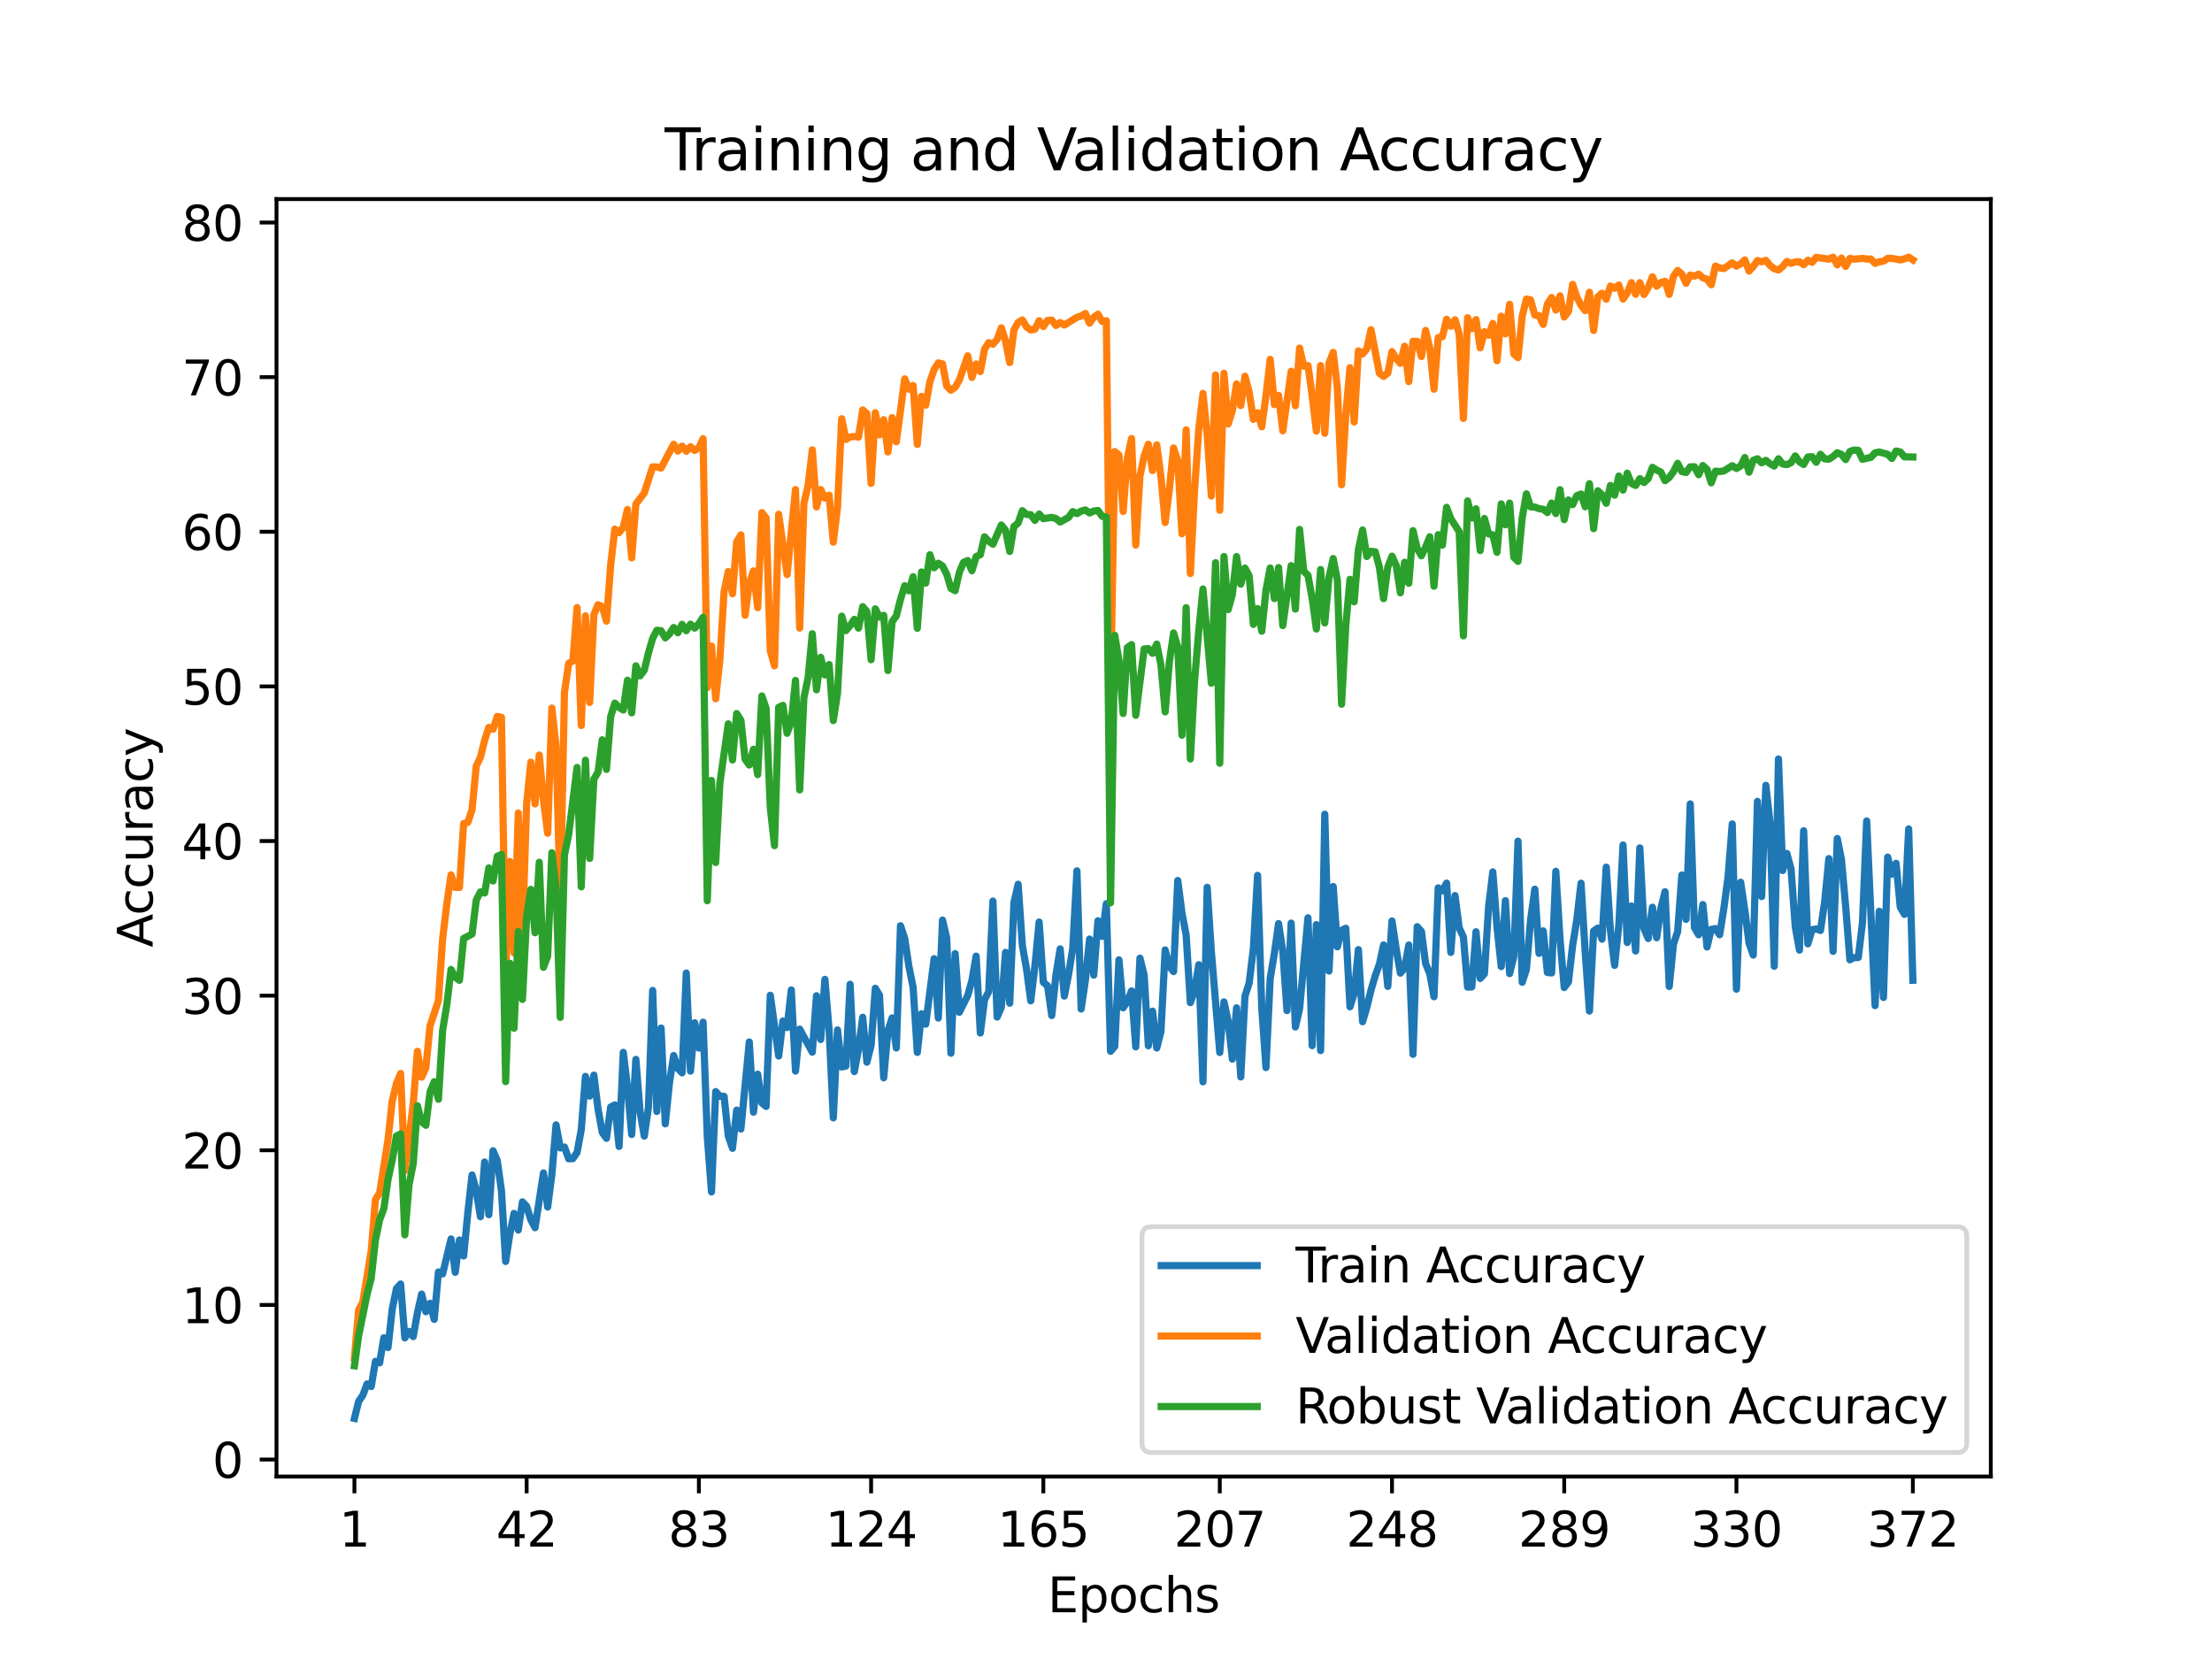 <?xml version="1.0" encoding="utf-8" standalone="no"?>
<!DOCTYPE svg PUBLIC "-//W3C//DTD SVG 1.1//EN"
  "http://www.w3.org/Graphics/SVG/1.1/DTD/svg11.dtd">
<svg height="345.6pt" version="1.1" viewBox="0 0 460.8 345.6" width="460.8pt" xmlns="http://www.w3.org/2000/svg" xmlns:xlink="http://www.w3.org/1999/xlink">
 <defs>
  <style type="text/css">*{stroke-linecap:butt;stroke-linejoin:round;}</style>
 </defs>
 <g id="figure_1">
  <g id="patch_1">
   <path d="M 0 345.6 
L 460.8 345.6 
L 460.8 0 
L 0 0 
z
" style="fill:#ffffff;"/>
  </g>
  <g id="axes_1">
   <g id="patch_2">
    <path d="M 57.6 307.584 
L 414.72 307.584 
L 414.72 41.472 
L 57.6 41.472 
z
" style="fill:#ffffff;"/>
   </g>
   <g id="matplotlib.axis_1">
    <g id="xtick_1">
     <g id="line2d_1">
      <defs>
       <path d="M 0 0 
L 0 3.5 
" id="md455bdb622" style="stroke:#000000;stroke-width:0.8;"/>
      </defs>
      <g>
       <use style="stroke:#000000;stroke-width:0.8;" x="73.833" xlink:href="#md455bdb622" y="307.584"/>
      </g>
     </g>
     <g id="text_1">
      <!-- 1 -->
      <g transform="translate(70.651 322.182)scale(0.1 -0.1)">
       <defs>
        <path d="M 794 531 
L 1825 531 
L 1825 4091 
L 703 3866 
L 703 4441 
L 1819 4666 
L 2450 4666 
L 2450 531 
L 3481 531 
L 3481 0 
L 794 0 
L 794 531 
z
" id="DejaVuSans-31" transform="scale(0.016)"/>
       </defs>
       <use xlink:href="#DejaVuSans-31"/>
      </g>
     </g>
    </g>
    <g id="xtick_2">
     <g id="line2d_2">
      <g>
       <use style="stroke:#000000;stroke-width:0.8;" x="109.711" xlink:href="#md455bdb622" y="307.584"/>
      </g>
     </g>
     <g id="text_2">
      <!-- 42 -->
      <g transform="translate(103.348 322.182)scale(0.1 -0.1)">
       <defs>
        <path d="M 2419 4116 
L 825 1625 
L 2419 1625 
L 2419 4116 
z
M 2253 4666 
L 3047 4666 
L 3047 1625 
L 3713 1625 
L 3713 1100 
L 3047 1100 
L 3047 0 
L 2419 0 
L 2419 1100 
L 313 1100 
L 313 1709 
L 2253 4666 
z
" id="DejaVuSans-34" transform="scale(0.016)"/>
        <path d="M 1228 531 
L 3431 531 
L 3431 0 
L 469 0 
L 469 531 
Q 828 903 1448 1529 
Q 2069 2156 2228 2338 
Q 2531 2678 2651 2914 
Q 2772 3150 2772 3378 
Q 2772 3750 2511 3984 
Q 2250 4219 1831 4219 
Q 1534 4219 1204 4116 
Q 875 4013 500 3803 
L 500 4441 
Q 881 4594 1212 4672 
Q 1544 4750 1819 4750 
Q 2544 4750 2975 4387 
Q 3406 4025 3406 3419 
Q 3406 3131 3298 2873 
Q 3191 2616 2906 2266 
Q 2828 2175 2409 1742 
Q 1991 1309 1228 531 
z
" id="DejaVuSans-32" transform="scale(0.016)"/>
       </defs>
       <use xlink:href="#DejaVuSans-34"/>
       <use x="63.623" xlink:href="#DejaVuSans-32"/>
      </g>
     </g>
    </g>
    <g id="xtick_3">
     <g id="line2d_3">
      <g>
       <use style="stroke:#000000;stroke-width:0.8;" x="145.589" xlink:href="#md455bdb622" y="307.584"/>
      </g>
     </g>
     <g id="text_3">
      <!-- 83 -->
      <g transform="translate(139.227 322.182)scale(0.1 -0.1)">
       <defs>
        <path d="M 2034 2216 
Q 1584 2216 1326 1975 
Q 1069 1734 1069 1313 
Q 1069 891 1326 650 
Q 1584 409 2034 409 
Q 2484 409 2743 651 
Q 3003 894 3003 1313 
Q 3003 1734 2745 1975 
Q 2488 2216 2034 2216 
z
M 1403 2484 
Q 997 2584 770 2862 
Q 544 3141 544 3541 
Q 544 4100 942 4425 
Q 1341 4750 2034 4750 
Q 2731 4750 3128 4425 
Q 3525 4100 3525 3541 
Q 3525 3141 3298 2862 
Q 3072 2584 2669 2484 
Q 3125 2378 3379 2068 
Q 3634 1759 3634 1313 
Q 3634 634 3220 271 
Q 2806 -91 2034 -91 
Q 1263 -91 848 271 
Q 434 634 434 1313 
Q 434 1759 690 2068 
Q 947 2378 1403 2484 
z
M 1172 3481 
Q 1172 3119 1398 2916 
Q 1625 2713 2034 2713 
Q 2441 2713 2670 2916 
Q 2900 3119 2900 3481 
Q 2900 3844 2670 4047 
Q 2441 4250 2034 4250 
Q 1625 4250 1398 4047 
Q 1172 3844 1172 3481 
z
" id="DejaVuSans-38" transform="scale(0.016)"/>
        <path d="M 2597 2516 
Q 3050 2419 3304 2112 
Q 3559 1806 3559 1356 
Q 3559 666 3084 287 
Q 2609 -91 1734 -91 
Q 1441 -91 1130 -33 
Q 819 25 488 141 
L 488 750 
Q 750 597 1062 519 
Q 1375 441 1716 441 
Q 2309 441 2620 675 
Q 2931 909 2931 1356 
Q 2931 1769 2642 2001 
Q 2353 2234 1838 2234 
L 1294 2234 
L 1294 2753 
L 1863 2753 
Q 2328 2753 2575 2939 
Q 2822 3125 2822 3475 
Q 2822 3834 2567 4026 
Q 2313 4219 1838 4219 
Q 1578 4219 1281 4162 
Q 984 4106 628 3988 
L 628 4550 
Q 988 4650 1302 4700 
Q 1616 4750 1894 4750 
Q 2613 4750 3031 4423 
Q 3450 4097 3450 3541 
Q 3450 3153 3228 2886 
Q 3006 2619 2597 2516 
z
" id="DejaVuSans-33" transform="scale(0.016)"/>
       </defs>
       <use xlink:href="#DejaVuSans-38"/>
       <use x="63.623" xlink:href="#DejaVuSans-33"/>
      </g>
     </g>
    </g>
    <g id="xtick_4">
     <g id="line2d_4">
      <g>
       <use style="stroke:#000000;stroke-width:0.8;" x="181.468" xlink:href="#md455bdb622" y="307.584"/>
      </g>
     </g>
     <g id="text_4">
      <!-- 124 -->
      <g transform="translate(171.924 322.182)scale(0.1 -0.1)">
       <use xlink:href="#DejaVuSans-31"/>
       <use x="63.623" xlink:href="#DejaVuSans-32"/>
       <use x="127.246" xlink:href="#DejaVuSans-34"/>
      </g>
     </g>
    </g>
    <g id="xtick_5">
     <g id="line2d_5">
      <g>
       <use style="stroke:#000000;stroke-width:0.8;" x="217.346" xlink:href="#md455bdb622" y="307.584"/>
      </g>
     </g>
     <g id="text_5">
      <!-- 165 -->
      <g transform="translate(207.802 322.182)scale(0.1 -0.1)">
       <defs>
        <path d="M 2113 2584 
Q 1688 2584 1439 2293 
Q 1191 2003 1191 1497 
Q 1191 994 1439 701 
Q 1688 409 2113 409 
Q 2538 409 2786 701 
Q 3034 994 3034 1497 
Q 3034 2003 2786 2293 
Q 2538 2584 2113 2584 
z
M 3366 4563 
L 3366 3988 
Q 3128 4100 2886 4159 
Q 2644 4219 2406 4219 
Q 1781 4219 1451 3797 
Q 1122 3375 1075 2522 
Q 1259 2794 1537 2939 
Q 1816 3084 2150 3084 
Q 2853 3084 3261 2657 
Q 3669 2231 3669 1497 
Q 3669 778 3244 343 
Q 2819 -91 2113 -91 
Q 1303 -91 875 529 
Q 447 1150 447 2328 
Q 447 3434 972 4092 
Q 1497 4750 2381 4750 
Q 2619 4750 2861 4703 
Q 3103 4656 3366 4563 
z
" id="DejaVuSans-36" transform="scale(0.016)"/>
        <path d="M 691 4666 
L 3169 4666 
L 3169 4134 
L 1269 4134 
L 1269 2991 
Q 1406 3038 1543 3061 
Q 1681 3084 1819 3084 
Q 2600 3084 3056 2656 
Q 3513 2228 3513 1497 
Q 3513 744 3044 326 
Q 2575 -91 1722 -91 
Q 1428 -91 1123 -41 
Q 819 9 494 109 
L 494 744 
Q 775 591 1075 516 
Q 1375 441 1709 441 
Q 2250 441 2565 725 
Q 2881 1009 2881 1497 
Q 2881 1984 2565 2268 
Q 2250 2553 1709 2553 
Q 1456 2553 1204 2497 
Q 953 2441 691 2322 
L 691 4666 
z
" id="DejaVuSans-35" transform="scale(0.016)"/>
       </defs>
       <use xlink:href="#DejaVuSans-31"/>
       <use x="63.623" xlink:href="#DejaVuSans-36"/>
       <use x="127.246" xlink:href="#DejaVuSans-35"/>
      </g>
     </g>
    </g>
    <g id="xtick_6">
     <g id="line2d_6">
      <g>
       <use style="stroke:#000000;stroke-width:0.8;" x="254.099" xlink:href="#md455bdb622" y="307.584"/>
      </g>
     </g>
     <g id="text_6">
      <!-- 207 -->
      <g transform="translate(244.555 322.182)scale(0.1 -0.1)">
       <defs>
        <path d="M 2034 4250 
Q 1547 4250 1301 3770 
Q 1056 3291 1056 2328 
Q 1056 1369 1301 889 
Q 1547 409 2034 409 
Q 2525 409 2770 889 
Q 3016 1369 3016 2328 
Q 3016 3291 2770 3770 
Q 2525 4250 2034 4250 
z
M 2034 4750 
Q 2819 4750 3233 4129 
Q 3647 3509 3647 2328 
Q 3647 1150 3233 529 
Q 2819 -91 2034 -91 
Q 1250 -91 836 529 
Q 422 1150 422 2328 
Q 422 3509 836 4129 
Q 1250 4750 2034 4750 
z
" id="DejaVuSans-30" transform="scale(0.016)"/>
        <path d="M 525 4666 
L 3525 4666 
L 3525 4397 
L 1831 0 
L 1172 0 
L 2766 4134 
L 525 4134 
L 525 4666 
z
" id="DejaVuSans-37" transform="scale(0.016)"/>
       </defs>
       <use xlink:href="#DejaVuSans-32"/>
       <use x="63.623" xlink:href="#DejaVuSans-30"/>
       <use x="127.246" xlink:href="#DejaVuSans-37"/>
      </g>
     </g>
    </g>
    <g id="xtick_7">
     <g id="line2d_7">
      <g>
       <use style="stroke:#000000;stroke-width:0.8;" x="289.977" xlink:href="#md455bdb622" y="307.584"/>
      </g>
     </g>
     <g id="text_7">
      <!-- 248 -->
      <g transform="translate(280.434 322.182)scale(0.1 -0.1)">
       <use xlink:href="#DejaVuSans-32"/>
       <use x="63.623" xlink:href="#DejaVuSans-34"/>
       <use x="127.246" xlink:href="#DejaVuSans-38"/>
      </g>
     </g>
    </g>
    <g id="xtick_8">
     <g id="line2d_8">
      <g>
       <use style="stroke:#000000;stroke-width:0.8;" x="325.856" xlink:href="#md455bdb622" y="307.584"/>
      </g>
     </g>
     <g id="text_8">
      <!-- 289 -->
      <g transform="translate(316.312 322.182)scale(0.1 -0.1)">
       <defs>
        <path d="M 703 97 
L 703 672 
Q 941 559 1184 500 
Q 1428 441 1663 441 
Q 2288 441 2617 861 
Q 2947 1281 2994 2138 
Q 2813 1869 2534 1725 
Q 2256 1581 1919 1581 
Q 1219 1581 811 2004 
Q 403 2428 403 3163 
Q 403 3881 828 4315 
Q 1253 4750 1959 4750 
Q 2769 4750 3195 4129 
Q 3622 3509 3622 2328 
Q 3622 1225 3098 567 
Q 2575 -91 1691 -91 
Q 1453 -91 1209 -44 
Q 966 3 703 97 
z
M 1959 2075 
Q 2384 2075 2632 2365 
Q 2881 2656 2881 3163 
Q 2881 3666 2632 3958 
Q 2384 4250 1959 4250 
Q 1534 4250 1286 3958 
Q 1038 3666 1038 3163 
Q 1038 2656 1286 2365 
Q 1534 2075 1959 2075 
z
" id="DejaVuSans-39" transform="scale(0.016)"/>
       </defs>
       <use xlink:href="#DejaVuSans-32"/>
       <use x="63.623" xlink:href="#DejaVuSans-38"/>
       <use x="127.246" xlink:href="#DejaVuSans-39"/>
      </g>
     </g>
    </g>
    <g id="xtick_9">
     <g id="line2d_9">
      <g>
       <use style="stroke:#000000;stroke-width:0.8;" x="361.734" xlink:href="#md455bdb622" y="307.584"/>
      </g>
     </g>
     <g id="text_9">
      <!-- 330 -->
      <g transform="translate(352.19 322.182)scale(0.1 -0.1)">
       <use xlink:href="#DejaVuSans-33"/>
       <use x="63.623" xlink:href="#DejaVuSans-33"/>
       <use x="127.246" xlink:href="#DejaVuSans-30"/>
      </g>
     </g>
    </g>
    <g id="xtick_10">
     <g id="line2d_10">
      <g>
       <use style="stroke:#000000;stroke-width:0.8;" x="398.487" xlink:href="#md455bdb622" y="307.584"/>
      </g>
     </g>
     <g id="text_10">
      <!-- 372 -->
      <g transform="translate(388.944 322.182)scale(0.1 -0.1)">
       <use xlink:href="#DejaVuSans-33"/>
       <use x="63.623" xlink:href="#DejaVuSans-37"/>
       <use x="127.246" xlink:href="#DejaVuSans-32"/>
      </g>
     </g>
    </g>
    <g id="text_11">
     <!-- Epochs -->
     <g transform="translate(218.244 335.861)scale(0.1 -0.1)">
      <defs>
       <path d="M 628 4666 
L 3578 4666 
L 3578 4134 
L 1259 4134 
L 1259 2753 
L 3481 2753 
L 3481 2222 
L 1259 2222 
L 1259 531 
L 3634 531 
L 3634 0 
L 628 0 
L 628 4666 
z
" id="DejaVuSans-45" transform="scale(0.016)"/>
       <path d="M 1159 525 
L 1159 -1331 
L 581 -1331 
L 581 3500 
L 1159 3500 
L 1159 2969 
Q 1341 3281 1617 3432 
Q 1894 3584 2278 3584 
Q 2916 3584 3314 3078 
Q 3713 2572 3713 1747 
Q 3713 922 3314 415 
Q 2916 -91 2278 -91 
Q 1894 -91 1617 61 
Q 1341 213 1159 525 
z
M 3116 1747 
Q 3116 2381 2855 2742 
Q 2594 3103 2138 3103 
Q 1681 3103 1420 2742 
Q 1159 2381 1159 1747 
Q 1159 1113 1420 752 
Q 1681 391 2138 391 
Q 2594 391 2855 752 
Q 3116 1113 3116 1747 
z
" id="DejaVuSans-70" transform="scale(0.016)"/>
       <path d="M 1959 3097 
Q 1497 3097 1228 2736 
Q 959 2375 959 1747 
Q 959 1119 1226 758 
Q 1494 397 1959 397 
Q 2419 397 2687 759 
Q 2956 1122 2956 1747 
Q 2956 2369 2687 2733 
Q 2419 3097 1959 3097 
z
M 1959 3584 
Q 2709 3584 3137 3096 
Q 3566 2609 3566 1747 
Q 3566 888 3137 398 
Q 2709 -91 1959 -91 
Q 1206 -91 779 398 
Q 353 888 353 1747 
Q 353 2609 779 3096 
Q 1206 3584 1959 3584 
z
" id="DejaVuSans-6f" transform="scale(0.016)"/>
       <path d="M 3122 3366 
L 3122 2828 
Q 2878 2963 2633 3030 
Q 2388 3097 2138 3097 
Q 1578 3097 1268 2742 
Q 959 2388 959 1747 
Q 959 1106 1268 751 
Q 1578 397 2138 397 
Q 2388 397 2633 464 
Q 2878 531 3122 666 
L 3122 134 
Q 2881 22 2623 -34 
Q 2366 -91 2075 -91 
Q 1284 -91 818 406 
Q 353 903 353 1747 
Q 353 2603 823 3093 
Q 1294 3584 2113 3584 
Q 2378 3584 2631 3529 
Q 2884 3475 3122 3366 
z
" id="DejaVuSans-63" transform="scale(0.016)"/>
       <path d="M 3513 2113 
L 3513 0 
L 2938 0 
L 2938 2094 
Q 2938 2591 2744 2837 
Q 2550 3084 2163 3084 
Q 1697 3084 1428 2787 
Q 1159 2491 1159 1978 
L 1159 0 
L 581 0 
L 581 4863 
L 1159 4863 
L 1159 2956 
Q 1366 3272 1645 3428 
Q 1925 3584 2291 3584 
Q 2894 3584 3203 3211 
Q 3513 2838 3513 2113 
z
" id="DejaVuSans-68" transform="scale(0.016)"/>
       <path d="M 2834 3397 
L 2834 2853 
Q 2591 2978 2328 3040 
Q 2066 3103 1784 3103 
Q 1356 3103 1142 2972 
Q 928 2841 928 2578 
Q 928 2378 1081 2264 
Q 1234 2150 1697 2047 
L 1894 2003 
Q 2506 1872 2764 1633 
Q 3022 1394 3022 966 
Q 3022 478 2636 193 
Q 2250 -91 1575 -91 
Q 1294 -91 989 -36 
Q 684 19 347 128 
L 347 722 
Q 666 556 975 473 
Q 1284 391 1588 391 
Q 1994 391 2212 530 
Q 2431 669 2431 922 
Q 2431 1156 2273 1281 
Q 2116 1406 1581 1522 
L 1381 1569 
Q 847 1681 609 1914 
Q 372 2147 372 2553 
Q 372 3047 722 3315 
Q 1072 3584 1716 3584 
Q 2034 3584 2315 3537 
Q 2597 3491 2834 3397 
z
" id="DejaVuSans-73" transform="scale(0.016)"/>
      </defs>
      <use xlink:href="#DejaVuSans-45"/>
      <use x="63.184" xlink:href="#DejaVuSans-70"/>
      <use x="126.66" xlink:href="#DejaVuSans-6f"/>
      <use x="187.842" xlink:href="#DejaVuSans-63"/>
      <use x="242.822" xlink:href="#DejaVuSans-68"/>
      <use x="306.201" xlink:href="#DejaVuSans-73"/>
     </g>
    </g>
   </g>
   <g id="matplotlib.axis_2">
    <g id="ytick_1">
     <g id="line2d_11">
      <defs>
       <path d="M 0 0 
L -3.5 0 
" id="mc0e97c49c3" style="stroke:#000000;stroke-width:0.8;"/>
      </defs>
      <g>
       <use style="stroke:#000000;stroke-width:0.8;" x="57.6" xlink:href="#mc0e97c49c3" y="304.052"/>
      </g>
     </g>
     <g id="text_12">
      <!-- 0 -->
      <g transform="translate(44.237 307.852)scale(0.1 -0.1)">
       <use xlink:href="#DejaVuSans-30"/>
      </g>
     </g>
    </g>
    <g id="ytick_2">
     <g id="line2d_12">
      <g>
       <use style="stroke:#000000;stroke-width:0.8;" x="57.6" xlink:href="#mc0e97c49c3" y="271.84"/>
      </g>
     </g>
     <g id="text_13">
      <!-- 10 -->
      <g transform="translate(37.875 275.639)scale(0.1 -0.1)">
       <use xlink:href="#DejaVuSans-31"/>
       <use x="63.623" xlink:href="#DejaVuSans-30"/>
      </g>
     </g>
    </g>
    <g id="ytick_3">
     <g id="line2d_13">
      <g>
       <use style="stroke:#000000;stroke-width:0.8;" x="57.6" xlink:href="#mc0e97c49c3" y="239.627"/>
      </g>
     </g>
     <g id="text_14">
      <!-- 20 -->
      <g transform="translate(37.875 243.427)scale(0.1 -0.1)">
       <use xlink:href="#DejaVuSans-32"/>
       <use x="63.623" xlink:href="#DejaVuSans-30"/>
      </g>
     </g>
    </g>
    <g id="ytick_4">
     <g id="line2d_14">
      <g>
       <use style="stroke:#000000;stroke-width:0.8;" x="57.6" xlink:href="#mc0e97c49c3" y="207.415"/>
      </g>
     </g>
     <g id="text_15">
      <!-- 30 -->
      <g transform="translate(37.875 211.214)scale(0.1 -0.1)">
       <use xlink:href="#DejaVuSans-33"/>
       <use x="63.623" xlink:href="#DejaVuSans-30"/>
      </g>
     </g>
    </g>
    <g id="ytick_5">
     <g id="line2d_15">
      <g>
       <use style="stroke:#000000;stroke-width:0.8;" x="57.6" xlink:href="#mc0e97c49c3" y="175.202"/>
      </g>
     </g>
     <g id="text_16">
      <!-- 40 -->
      <g transform="translate(37.875 179.002)scale(0.1 -0.1)">
       <use xlink:href="#DejaVuSans-34"/>
       <use x="63.623" xlink:href="#DejaVuSans-30"/>
      </g>
     </g>
    </g>
    <g id="ytick_6">
     <g id="line2d_16">
      <g>
       <use style="stroke:#000000;stroke-width:0.8;" x="57.6" xlink:href="#mc0e97c49c3" y="142.99"/>
      </g>
     </g>
     <g id="text_17">
      <!-- 50 -->
      <g transform="translate(37.875 146.789)scale(0.1 -0.1)">
       <use xlink:href="#DejaVuSans-35"/>
       <use x="63.623" xlink:href="#DejaVuSans-30"/>
      </g>
     </g>
    </g>
    <g id="ytick_7">
     <g id="line2d_17">
      <g>
       <use style="stroke:#000000;stroke-width:0.8;" x="57.6" xlink:href="#mc0e97c49c3" y="110.777"/>
      </g>
     </g>
     <g id="text_18">
      <!-- 60 -->
      <g transform="translate(37.875 114.577)scale(0.1 -0.1)">
       <use xlink:href="#DejaVuSans-36"/>
       <use x="63.623" xlink:href="#DejaVuSans-30"/>
      </g>
     </g>
    </g>
    <g id="ytick_8">
     <g id="line2d_18">
      <g>
       <use style="stroke:#000000;stroke-width:0.8;" x="57.6" xlink:href="#mc0e97c49c3" y="78.565"/>
      </g>
     </g>
     <g id="text_19">
      <!-- 70 -->
      <g transform="translate(37.875 82.364)scale(0.1 -0.1)">
       <use xlink:href="#DejaVuSans-37"/>
       <use x="63.623" xlink:href="#DejaVuSans-30"/>
      </g>
     </g>
    </g>
    <g id="ytick_9">
     <g id="line2d_19">
      <g>
       <use style="stroke:#000000;stroke-width:0.8;" x="57.6" xlink:href="#mc0e97c49c3" y="46.352"/>
      </g>
     </g>
     <g id="text_20">
      <!-- 80 -->
      <g transform="translate(37.875 50.152)scale(0.1 -0.1)">
       <use xlink:href="#DejaVuSans-38"/>
       <use x="63.623" xlink:href="#DejaVuSans-30"/>
      </g>
     </g>
    </g>
    <g id="text_21">
     <!-- Accuracy -->
     <g transform="translate(31.795 197.356)rotate(-90)scale(0.1 -0.1)">
      <defs>
       <path d="M 2188 4044 
L 1331 1722 
L 3047 1722 
L 2188 4044 
z
M 1831 4666 
L 2547 4666 
L 4325 0 
L 3669 0 
L 3244 1197 
L 1141 1197 
L 716 0 
L 50 0 
L 1831 4666 
z
" id="DejaVuSans-41" transform="scale(0.016)"/>
       <path d="M 544 1381 
L 544 3500 
L 1119 3500 
L 1119 1403 
Q 1119 906 1312 657 
Q 1506 409 1894 409 
Q 2359 409 2629 706 
Q 2900 1003 2900 1516 
L 2900 3500 
L 3475 3500 
L 3475 0 
L 2900 0 
L 2900 538 
Q 2691 219 2414 64 
Q 2138 -91 1772 -91 
Q 1169 -91 856 284 
Q 544 659 544 1381 
z
M 1991 3584 
L 1991 3584 
z
" id="DejaVuSans-75" transform="scale(0.016)"/>
       <path d="M 2631 2963 
Q 2534 3019 2420 3045 
Q 2306 3072 2169 3072 
Q 1681 3072 1420 2755 
Q 1159 2438 1159 1844 
L 1159 0 
L 581 0 
L 581 3500 
L 1159 3500 
L 1159 2956 
Q 1341 3275 1631 3429 
Q 1922 3584 2338 3584 
Q 2397 3584 2469 3576 
Q 2541 3569 2628 3553 
L 2631 2963 
z
" id="DejaVuSans-72" transform="scale(0.016)"/>
       <path d="M 2194 1759 
Q 1497 1759 1228 1600 
Q 959 1441 959 1056 
Q 959 750 1161 570 
Q 1363 391 1709 391 
Q 2188 391 2477 730 
Q 2766 1069 2766 1631 
L 2766 1759 
L 2194 1759 
z
M 3341 1997 
L 3341 0 
L 2766 0 
L 2766 531 
Q 2569 213 2275 61 
Q 1981 -91 1556 -91 
Q 1019 -91 701 211 
Q 384 513 384 1019 
Q 384 1609 779 1909 
Q 1175 2209 1959 2209 
L 2766 2209 
L 2766 2266 
Q 2766 2663 2505 2880 
Q 2244 3097 1772 3097 
Q 1472 3097 1187 3025 
Q 903 2953 641 2809 
L 641 3341 
Q 956 3463 1253 3523 
Q 1550 3584 1831 3584 
Q 2591 3584 2966 3190 
Q 3341 2797 3341 1997 
z
" id="DejaVuSans-61" transform="scale(0.016)"/>
       <path d="M 2059 -325 
Q 1816 -950 1584 -1140 
Q 1353 -1331 966 -1331 
L 506 -1331 
L 506 -850 
L 844 -850 
Q 1081 -850 1212 -737 
Q 1344 -625 1503 -206 
L 1606 56 
L 191 3500 
L 800 3500 
L 1894 763 
L 2988 3500 
L 3597 3500 
L 2059 -325 
z
" id="DejaVuSans-79" transform="scale(0.016)"/>
      </defs>
      <use xlink:href="#DejaVuSans-41"/>
      <use x="66.658" xlink:href="#DejaVuSans-63"/>
      <use x="121.639" xlink:href="#DejaVuSans-63"/>
      <use x="176.619" xlink:href="#DejaVuSans-75"/>
      <use x="239.998" xlink:href="#DejaVuSans-72"/>
      <use x="281.111" xlink:href="#DejaVuSans-61"/>
      <use x="342.391" xlink:href="#DejaVuSans-63"/>
      <use x="397.371" xlink:href="#DejaVuSans-79"/>
     </g>
    </g>
   </g>
   <g id="line2d_20">
    <path clip-path="url(#pc94e4db83b)" d="M 73.833 295.488 
L 74.708 291.936 
L 75.583 290.661 
L 76.458 288.307 
L 77.333 288.833 
L 78.208 283.587 
L 79.083 283.907 
L 79.958 278.686 
L 80.833 280.711 
L 81.708 272.718 
L 82.584 268.442 
L 83.459 267.481 
L 84.334 278.714 
L 85.209 277.361 
L 86.084 278.435 
L 86.959 273.472 
L 87.834 269.587 
L 88.709 273.255 
L 89.584 271.503 
L 90.459 274.851 
L 91.334 264.97 
L 92.209 265.374 
L 93.96 258.102 
L 94.835 265.043 
L 95.71 258.313 
L 96.585 261.639 
L 97.46 252.609 
L 98.335 244.771 
L 99.21 248.031 
L 100.085 253.464 
L 100.96 242.065 
L 101.835 253.038 
L 102.71 239.73 
L 103.585 241.749 
L 104.461 248.035 
L 105.336 262.784 
L 106.211 257.052 
L 107.086 252.768 
L 107.961 256.247 
L 108.836 250.369 
L 109.711 251.31 
L 110.586 254.104 
L 111.461 255.755 
L 113.211 244.341 
L 114.086 251.441 
L 114.961 244.689 
L 115.837 234.334 
L 116.712 239.142 
L 117.587 238.944 
L 118.462 241.399 
L 119.337 241.358 
L 120.212 240.085 
L 121.087 235.326 
L 121.962 224.23 
L 122.837 228.334 
L 123.712 223.974 
L 124.587 231.068 
L 125.462 235.914 
L 126.338 237.138 
L 127.213 230.61 
L 128.088 230.174 
L 128.963 238.824 
L 129.838 219.23 
L 130.713 226.382 
L 131.588 236.337 
L 132.463 220.693 
L 133.338 231.587 
L 134.213 236.674 
L 135.088 230.687 
L 135.963 206.324 
L 136.838 231.538 
L 137.714 214.154 
L 138.589 234.115 
L 139.464 225.544 
L 140.339 219.888 
L 141.214 222.596 
L 142.089 223.493 
L 142.964 202.705 
L 143.839 223.135 
L 144.714 213.067 
L 145.589 218.333 
L 146.464 212.938 
L 147.339 236.732 
L 148.214 248.299 
L 149.09 227.402 
L 149.965 228.366 
L 150.84 228.398 
L 151.715 236.636 
L 152.59 239.215 
L 153.465 231.261 
L 154.34 235.195 
L 156.09 217.062 
L 156.965 231.686 
L 157.84 223.768 
L 158.715 229.766 
L 159.591 230.49 
L 160.466 207.333 
L 162.216 219.988 
L 163.091 212.698 
L 163.966 214.042 
L 164.841 206.227 
L 165.716 223.126 
L 166.591 214.39 
L 169.216 219.188 
L 170.091 207.432 
L 170.967 216.542 
L 171.842 204.024 
L 172.717 214.572 
L 173.592 232.876 
L 174.467 214.551 
L 175.342 222.274 
L 176.217 222.078 
L 177.092 205.04 
L 177.967 223.225 
L 178.842 218.597 
L 179.717 211.916 
L 180.592 221.266 
L 181.468 217.727 
L 182.343 205.877 
L 183.218 207.303 
L 184.093 224.528 
L 184.968 214.727 
L 185.843 212.056 
L 186.718 218.309 
L 187.593 192.851 
L 188.468 195.481 
L 189.343 201.327 
L 190.218 205.68 
L 191.093 219.235 
L 191.968 211.19 
L 192.844 213.353 
L 194.594 199.714 
L 195.469 212.077 
L 196.344 191.663 
L 197.219 195.41 
L 198.094 219.407 
L 198.969 198.649 
L 199.844 210.879 
L 201.594 207.372 
L 202.469 204.258 
L 203.345 199.179 
L 204.22 215.193 
L 205.095 208.261 
L 205.97 206.584 
L 206.845 187.711 
L 207.72 211.869 
L 208.595 209.848 
L 209.47 198.395 
L 210.345 208.983 
L 211.22 188.068 
L 212.095 184.209 
L 212.97 196.92 
L 213.845 201.878 
L 214.721 208.487 
L 215.596 201.213 
L 216.471 192.079 
L 217.346 204.623 
L 218.221 205.349 
L 219.096 211.553 
L 219.971 203.092 
L 220.846 197.672 
L 221.721 207.499 
L 222.596 203.036 
L 223.471 197.603 
L 224.346 181.413 
L 225.222 210.198 
L 226.097 204.271 
L 226.972 195.629 
L 227.847 203.131 
L 228.722 191.818 
L 229.597 195.073 
L 230.472 188.255 
L 231.347 219.007 
L 232.222 217.993 
L 233.097 199.954 
L 233.972 209.947 
L 234.847 208.626 
L 235.722 206.427 
L 236.598 218.081 
L 237.473 199.609 
L 238.348 203.137 
L 239.223 217.856 
L 240.098 210.64 
L 240.973 218.316 
L 241.848 214.888 
L 242.723 197.891 
L 243.598 201.305 
L 244.473 202.396 
L 245.348 183.419 
L 246.223 190.14 
L 247.098 194.824 
L 247.974 208.869 
L 248.849 206.345 
L 249.724 200.968 
L 250.599 225.366 
L 251.474 184.845 
L 252.349 198.251 
L 254.099 219.247 
L 254.974 208.712 
L 255.849 212.732 
L 256.724 220.633 
L 257.599 209.953 
L 258.475 224.343 
L 259.35 207.522 
L 260.225 204.778 
L 261.1 197.549 
L 261.975 182.358 
L 262.85 210.084 
L 263.725 222.387 
L 264.6 203.859 
L 265.475 198.612 
L 266.35 192.397 
L 267.225 198.144 
L 268.1 210.527 
L 268.975 192.299 
L 269.851 213.941 
L 270.726 210.189 
L 272.476 191.19 
L 273.351 217.832 
L 274.226 192.614 
L 275.101 218.85 
L 275.976 169.623 
L 276.851 202.282 
L 277.726 184.679 
L 278.601 197.238 
L 279.476 193.804 
L 280.352 193.368 
L 281.227 209.732 
L 282.102 206.977 
L 282.977 197.822 
L 283.852 212.844 
L 284.727 209.893 
L 285.602 206.277 
L 286.477 203.3 
L 287.352 200.856 
L 288.227 196.843 
L 289.102 205.482 
L 289.977 191.854 
L 290.852 197.667 
L 291.728 202.721 
L 292.603 201.625 
L 293.478 196.86 
L 294.353 219.63 
L 295.228 193.042 
L 296.103 194.006 
L 296.978 200.728 
L 297.853 202.869 
L 298.728 207.636 
L 299.603 184.963 
L 300.478 185.583 
L 301.353 183.968 
L 302.229 198.398 
L 303.104 186.56 
L 303.979 193.274 
L 304.854 195.213 
L 305.729 205.637 
L 306.604 205.589 
L 307.479 194.105 
L 308.354 203.826 
L 309.229 202.864 
L 310.104 188.863 
L 310.979 181.63 
L 311.854 193.121 
L 312.729 201.357 
L 313.605 187.619 
L 314.48 202.817 
L 315.355 199.235 
L 316.23 175.224 
L 317.105 204.628 
L 317.98 201.935 
L 318.855 191.551 
L 319.73 185.236 
L 320.605 198.606 
L 321.48 193.927 
L 322.355 202.594 
L 323.23 202.682 
L 324.106 181.514 
L 324.981 195.616 
L 325.856 205.718 
L 326.731 204.57 
L 327.606 196.965 
L 328.481 191.56 
L 329.356 183.99 
L 330.231 198.475 
L 331.106 210.623 
L 331.981 193.941 
L 332.856 193.34 
L 333.731 195.649 
L 334.606 180.646 
L 335.482 193.873 
L 336.357 201.108 
L 337.232 192.687 
L 338.107 176.031 
L 338.982 196.344 
L 339.857 188.742 
L 340.732 198.105 
L 341.607 176.628 
L 342.482 193.463 
L 343.357 195.511 
L 344.232 188.992 
L 345.107 195.355 
L 345.982 189.279 
L 346.858 185.764 
L 347.733 205.497 
L 348.608 196.675 
L 349.483 194.081 
L 350.358 182.278 
L 351.233 191.517 
L 352.108 167.467 
L 352.983 193.22 
L 353.858 194.732 
L 354.733 188.433 
L 355.608 197.274 
L 356.483 193.606 
L 357.359 193.437 
L 358.234 194.727 
L 359.109 189.258 
L 359.984 182.684 
L 360.859 171.637 
L 361.734 206.06 
L 362.609 183.784 
L 363.484 189.649 
L 364.359 196.482 
L 365.234 198.962 
L 366.109 166.941 
L 366.984 186.769 
L 367.859 163.602 
L 368.735 171.494 
L 369.61 201.29 
L 370.485 158.115 
L 371.36 181.338 
L 372.235 177.79 
L 373.11 181.05 
L 373.985 193.074 
L 374.86 197.929 
L 375.735 173.059 
L 376.61 196.626 
L 377.485 193.686 
L 378.36 193.506 
L 379.236 193.832 
L 380.111 187.849 
L 380.986 178.864 
L 381.861 198.187 
L 382.736 174.676 
L 383.611 179.077 
L 384.486 188.828 
L 385.361 199.939 
L 386.236 199.493 
L 387.111 199.467 
L 387.986 192.266 
L 388.861 171.025 
L 390.612 209.489 
L 391.487 189.836 
L 392.362 207.791 
L 393.237 178.555 
L 394.112 182.1 
L 394.987 179.847 
L 395.862 188.985 
L 396.737 190.484 
L 397.612 172.685 
L 398.487 204.204 
L 398.487 204.204 
" style="fill:none;stroke:#1f77b4;stroke-linecap:square;stroke-width:1.5;"/>
   </g>
   <g id="line2d_21">
    <path clip-path="url(#pc94e4db83b)" d="M 73.833 282.857 
L 74.708 272.903 
L 75.583 271.228 
L 77.333 260.565 
L 78.208 249.903 
L 79.083 248.518 
L 80.833 237.405 
L 81.708 229.352 
L 82.584 225.712 
L 83.459 223.618 
L 84.334 243.879 
L 86.084 229.899 
L 86.959 219.011 
L 87.834 224.391 
L 88.709 222.458 
L 89.584 213.729 
L 91.334 208.413 
L 92.209 195.561 
L 93.084 188.281 
L 93.96 182.257 
L 94.835 184.866 
L 95.71 184.866 
L 96.585 171.562 
L 97.46 171.305 
L 98.335 168.695 
L 99.21 159.579 
L 100.085 157.743 
L 100.96 154.2 
L 101.835 151.526 
L 102.71 151.913 
L 103.585 149.239 
L 104.461 149.432 
L 105.336 202.841 
L 106.211 179.454 
L 107.086 198.524 
L 107.961 169.372 
L 108.836 194.852 
L 109.711 167.343 
L 110.586 158.774 
L 111.461 167.471 
L 112.336 157.292 
L 113.211 166.666 
L 114.086 173.592 
L 114.961 147.5 
L 115.837 155.553 
L 116.712 187.959 
L 117.587 144.278 
L 118.462 138.19 
L 119.337 137.707 
L 120.212 126.562 
L 121.087 151.14 
L 121.962 128.301 
L 122.837 146.34 
L 123.712 128.043 
L 124.587 125.982 
L 125.462 126.368 
L 126.338 129.396 
L 127.213 117.671 
L 128.088 110.23 
L 128.963 110.971 
L 129.838 109.811 
L 130.713 106.139 
L 131.588 116.221 
L 132.463 105.011 
L 134.213 102.692 
L 135.963 97.248 
L 136.838 97.28 
L 137.714 97.506 
L 140.339 92.545 
L 141.214 93.962 
L 142.089 92.932 
L 142.964 93.995 
L 143.839 93.061 
L 144.714 93.834 
L 145.589 93.254 
L 146.464 91.385 
L 147.339 143.248 
L 148.214 134.582 
L 149.09 145.567 
L 149.965 137.385 
L 150.84 123.211 
L 151.715 119.056 
L 152.59 123.695 
L 153.465 112.871 
L 154.34 111.422 
L 155.215 128.172 
L 156.09 121.569 
L 156.965 118.927 
L 157.84 126.594 
L 158.715 106.783 
L 159.591 107.91 
L 160.466 135.581 
L 161.341 138.706 
L 162.216 107.137 
L 163.966 119.7 
L 165.716 101.983 
L 166.591 130.846 
L 167.466 104.85 
L 168.341 101.146 
L 169.216 93.705 
L 170.091 105.591 
L 170.967 101.983 
L 171.842 103.755 
L 172.717 103.143 
L 173.592 112.936 
L 174.467 105.72 
L 175.342 87.23 
L 176.217 91.547 
L 177.092 91.031 
L 177.967 90.934 
L 178.842 91.063 
L 179.717 85.394 
L 180.592 86.167 
L 181.468 100.695 
L 182.343 85.974 
L 183.218 90.58 
L 184.093 87.423 
L 184.968 94.156 
L 185.843 87.005 
L 186.718 92.03 
L 188.468 78.919 
L 189.343 81.077 
L 190.218 80.304 
L 191.093 92.577 
L 191.968 82.559 
L 192.844 84.395 
L 193.719 79.499 
L 194.594 76.986 
L 195.469 75.601 
L 196.344 75.795 
L 197.219 80.433 
L 198.094 81.303 
L 198.969 80.691 
L 199.844 79.177 
L 201.594 74.12 
L 202.469 78.629 
L 203.345 75.827 
L 204.22 77.405 
L 205.095 72.734 
L 205.97 71.382 
L 206.845 71.704 
L 207.72 70.705 
L 208.595 68.289 
L 209.47 71.027 
L 210.345 75.537 
L 211.22 68.74 
L 212.095 67.162 
L 212.97 66.646 
L 213.845 68.096 
L 214.721 68.74 
L 215.596 68.579 
L 216.471 66.807 
L 217.346 68.031 
L 218.221 66.743 
L 219.096 66.678 
L 219.971 67.806 
L 220.846 67.194 
L 221.721 67.709 
L 223.471 66.646 
L 224.346 66.099 
L 225.222 65.841 
L 226.097 65.293 
L 226.972 67.323 
L 227.847 66.099 
L 228.722 65.454 
L 229.597 66.968 
L 230.472 66.807 
L 231.347 145.084 
L 232.222 94.059 
L 233.097 94.8 
L 233.972 106.558 
L 234.847 95.412 
L 235.722 91.353 
L 236.598 113.548 
L 237.473 99.213 
L 238.348 94.961 
L 239.223 92.545 
L 240.098 98.021 
L 240.973 92.674 
L 241.848 99.278 
L 242.723 108.845 
L 243.598 101.983 
L 244.473 93.318 
L 245.348 95.992 
L 246.223 111.196 
L 247.098 89.549 
L 247.974 119.475 
L 248.849 102.112 
L 249.724 89.453 
L 250.599 81.947 
L 251.474 90.484 
L 252.349 103.336 
L 253.224 78.114 
L 254.099 106.3 
L 254.974 77.76 
L 255.849 88.325 
L 256.724 85.523 
L 257.599 79.982 
L 258.475 84.492 
L 259.35 78.372 
L 260.225 81.69 
L 261.1 87.359 
L 261.975 85.974 
L 262.85 88.905 
L 263.725 82.463 
L 264.6 74.86 
L 265.475 84.299 
L 266.35 82.366 
L 267.225 89.743 
L 268.975 77.341 
L 269.851 84.524 
L 270.726 72.509 
L 271.601 76.278 
L 272.476 76.149 
L 273.351 82.43 
L 274.226 89.807 
L 275.101 76.149 
L 275.976 90.258 
L 276.851 75.666 
L 277.726 73.411 
L 278.601 80.82 
L 279.476 100.985 
L 280.352 86.36 
L 281.227 76.6 
L 282.102 87.907 
L 282.977 73.089 
L 283.852 73.733 
L 284.727 72.67 
L 285.602 68.676 
L 287.352 77.76 
L 288.227 78.404 
L 289.102 77.727 
L 289.977 73.25 
L 290.852 74.667 
L 291.728 75.698 
L 292.603 72.122 
L 293.478 79.499 
L 294.353 71.092 
L 295.228 71.124 
L 296.103 74.281 
L 296.978 68.837 
L 297.853 72.541 
L 298.728 81.077 
L 299.603 70.318 
L 300.478 70.157 
L 301.353 66.517 
L 302.229 67.967 
L 303.104 66.614 
L 303.979 69.545 
L 304.854 87.166 
L 305.729 66.195 
L 306.604 68.482 
L 307.479 66.582 
L 308.354 72.477 
L 309.229 69.094 
L 310.104 69.835 
L 310.979 67.387 
L 311.854 75.15 
L 312.729 65.873 
L 313.605 69.545 
L 314.48 63.393 
L 315.355 73.733 
L 316.23 74.506 
L 317.105 65.873 
L 317.98 62.298 
L 318.855 62.491 
L 319.73 65.648 
L 320.605 65.744 
L 321.48 67.58 
L 322.355 63.328 
L 323.23 61.975 
L 324.106 64.585 
L 324.981 61.621 
L 325.856 66.034 
L 326.731 64.907 
L 327.606 59.237 
L 328.481 61.879 
L 329.356 63.586 
L 330.231 64.714 
L 331.106 60.88 
L 331.981 68.837 
L 332.856 61.814 
L 333.731 61.074 
L 334.606 62.33 
L 335.482 59.592 
L 336.357 60.043 
L 337.232 59.366 
L 338.107 62.298 
L 338.982 61.041 
L 339.857 58.883 
L 340.732 61.299 
L 341.607 58.883 
L 342.482 61.363 
L 343.357 59.882 
L 344.232 57.659 
L 345.107 59.624 
L 345.982 58.851 
L 346.858 58.593 
L 347.733 61.331 
L 348.608 57.562 
L 349.483 56.338 
L 350.358 57.079 
L 351.233 59.012 
L 352.108 57.305 
L 352.983 57.53 
L 353.858 57.111 
L 354.733 57.884 
L 355.608 58.174 
L 356.483 59.334 
L 357.359 55.436 
L 358.234 55.791 
L 359.109 55.952 
L 360.859 54.76 
L 361.734 55.436 
L 362.609 54.953 
L 363.484 54.148 
L 364.359 56.467 
L 365.234 55.533 
L 366.109 54.277 
L 366.984 54.534 
L 367.859 54.244 
L 368.735 55.307 
L 369.61 55.984 
L 370.485 56.242 
L 371.36 55.533 
L 372.235 54.47 
L 373.11 54.856 
L 373.985 54.567 
L 374.86 54.534 
L 375.735 55.146 
L 376.61 54.212 
L 377.485 54.663 
L 378.36 53.6 
L 380.986 53.987 
L 381.861 53.568 
L 382.736 55.179 
L 383.611 53.761 
L 384.486 55.501 
L 385.361 53.826 
L 386.236 53.987 
L 387.986 53.826 
L 388.861 53.955 
L 389.736 53.955 
L 390.612 54.856 
L 391.487 54.534 
L 392.362 54.406 
L 393.237 53.826 
L 394.112 53.826 
L 395.862 54.148 
L 396.737 53.922 
L 397.612 53.568 
L 398.487 54.148 
L 398.487 54.148 
" style="fill:none;stroke:#ff7f0e;stroke-linecap:square;stroke-width:1.5;"/>
   </g>
   <g id="line2d_22">
    <path clip-path="url(#pc94e4db83b)" d="M 73.833 284.521 
L 74.708 278.282 
L 76.458 269.67 
L 77.333 266.262 
L 78.208 258.328 
L 79.083 254.123 
L 79.958 251.783 
L 80.833 245.714 
L 81.708 241.645 
L 82.584 236.644 
L 83.459 236.22 
L 84.334 257.242 
L 85.209 246.833 
L 86.084 242.391 
L 86.959 230.354 
L 87.834 233.693 
L 88.709 234.422 
L 89.584 227.471 
L 90.459 225.335 
L 91.334 228.997 
L 92.209 214.654 
L 93.084 209.297 
L 93.96 201.956 
L 94.835 203.583 
L 95.71 204.211 
L 96.585 195.496 
L 98.335 194.581 
L 99.21 187.494 
L 100.085 185.799 
L 100.96 186.036 
L 101.835 180.797 
L 102.71 183.527 
L 103.585 178.39 
L 104.461 178 
L 105.336 225.318 
L 106.211 200.667 
L 107.086 214.197 
L 107.961 194.055 
L 108.836 208.195 
L 109.711 190.885 
L 110.586 185.273 
L 111.461 194.31 
L 112.336 179.627 
L 113.211 201.515 
L 114.086 199.209 
L 114.961 177.644 
L 115.837 185.002 
L 116.712 211.942 
L 117.587 178.084 
L 118.462 173.88 
L 120.212 159.876 
L 121.087 184.748 
L 121.962 158.367 
L 122.837 178.83 
L 123.712 162.3 
L 124.587 160.842 
L 125.462 154.112 
L 126.338 160.283 
L 127.213 149.28 
L 128.088 146.465 
L 128.963 147.381 
L 129.838 147.906 
L 130.713 141.701 
L 131.588 148.5 
L 132.463 138.7 
L 133.338 140.786 
L 134.213 139.616 
L 135.088 136.005 
L 135.963 132.987 
L 136.838 131.292 
L 137.714 131.393 
L 138.589 132.885 
L 139.464 132.055 
L 140.339 130.715 
L 141.214 131.817 
L 142.089 130.054 
L 142.964 131.393 
L 143.839 130.02 
L 144.714 130.851 
L 145.589 129.918 
L 146.464 128.579 
L 147.339 187.647 
L 148.214 162.572 
L 149.09 179.678 
L 149.965 163.114 
L 151.715 150.789 
L 152.59 158.316 
L 153.465 148.653 
L 154.34 150.026 
L 155.215 158.147 
L 156.09 159.367 
L 156.965 156.078 
L 157.84 161.368 
L 158.715 144.974 
L 159.591 147.551 
L 160.466 168.234 
L 161.341 176.169 
L 162.216 147.347 
L 163.091 146.94 
L 163.966 152.755 
L 164.841 150.382 
L 165.716 141.752 
L 166.591 164.555 
L 167.466 145.363 
L 168.341 141.21 
L 169.216 132.021 
L 170.091 143.702 
L 170.967 136.937 
L 171.842 140.599 
L 172.717 138.429 
L 173.592 150.11 
L 174.467 144.414 
L 175.342 128.359 
L 176.217 131.36 
L 177.092 130.342 
L 177.967 129.02 
L 178.842 130.851 
L 179.717 126.375 
L 180.592 127.409 
L 181.468 137.429 
L 182.343 126.833 
L 183.218 128.562 
L 184.093 128.189 
L 184.968 139.684 
L 185.843 129.494 
L 186.718 128.325 
L 187.593 124.849 
L 188.468 122.018 
L 189.343 123.069 
L 190.218 120.136 
L 191.093 130.885 
L 191.968 119.153 
L 192.844 121.475 
L 193.719 115.558 
L 194.594 118.271 
L 195.469 117.338 
L 196.344 117.915 
L 197.219 119.627 
L 198.094 122.577 
L 198.969 123.052 
L 199.844 119.237 
L 200.719 117.152 
L 201.594 116.779 
L 202.469 118.898 
L 203.345 115.948 
L 204.22 115.558 
L 205.095 111.828 
L 205.97 112.744 
L 206.845 113.371 
L 208.595 109.37 
L 209.47 110.455 
L 210.345 114.88 
L 211.22 109.675 
L 212.095 108.963 
L 212.97 106.386 
L 213.845 107.166 
L 214.721 107.217 
L 215.596 108.404 
L 216.471 107.081 
L 217.346 108.048 
L 219.096 107.776 
L 219.971 108.014 
L 220.846 108.743 
L 222.596 107.794 
L 223.471 106.573 
L 224.346 106.997 
L 225.222 106.471 
L 226.097 106.234 
L 226.972 106.861 
L 227.847 106.454 
L 228.722 106.336 
L 229.597 107.556 
L 230.472 107.709 
L 231.347 188.07 
L 232.222 132.343 
L 233.097 137.531 
L 233.972 148.635 
L 234.847 134.886 
L 235.722 134.275 
L 236.598 149.008 
L 238.348 135.191 
L 239.223 135.106 
L 240.098 136.09 
L 240.973 134.174 
L 241.848 138.531 
L 242.723 148.297 
L 243.598 137.954 
L 244.473 131.851 
L 245.348 134.784 
L 246.223 153.162 
L 247.098 126.595 
L 247.974 158.113 
L 248.849 141.854 
L 249.724 131.393 
L 250.599 122.696 
L 252.349 142.329 
L 253.224 117.22 
L 254.099 158.994 
L 254.974 115.931 
L 255.849 127.002 
L 256.724 123.849 
L 257.599 115.948 
L 258.475 121.696 
L 259.35 118.339 
L 260.225 119.95 
L 261.1 130.071 
L 261.975 126.782 
L 262.85 131.495 
L 263.725 122.95 
L 264.6 118.322 
L 265.475 124.697 
L 266.35 118.237 
L 267.225 130.325 
L 268.975 117.83 
L 269.851 126.884 
L 270.726 110.286 
L 271.601 119.017 
L 272.476 119.848 
L 273.351 124.697 
L 274.226 131.037 
L 275.101 118.644 
L 275.976 129.766 
L 276.851 120.255 
L 277.726 116.355 
L 278.601 120.916 
L 279.476 146.703 
L 280.352 130.342 
L 281.227 120.679 
L 282.102 125.358 
L 282.977 114.524 
L 283.852 110.404 
L 284.727 115.931 
L 285.602 114.846 
L 286.477 114.948 
L 287.352 118.135 
L 288.227 124.713 
L 289.102 118.152 
L 289.977 115.863 
L 290.852 117.762 
L 291.728 123.493 
L 292.603 117.135 
L 293.478 121.509 
L 294.353 110.54 
L 295.228 114.236 
L 296.103 115.779 
L 296.978 113.982 
L 297.853 111.812 
L 298.728 122.12 
L 299.603 111.371 
L 300.478 113.558 
L 301.353 105.691 
L 302.229 108.048 
L 303.979 110.76 
L 304.854 132.462 
L 305.729 104.352 
L 306.604 107.912 
L 307.479 105.996 
L 308.354 114.694 
L 309.229 108.014 
L 310.104 111.235 
L 310.979 111.405 
L 311.854 115.067 
L 312.729 104.962 
L 313.605 109.319 
L 314.48 104.81 
L 315.355 116.084 
L 316.23 116.949 
L 317.105 107.861 
L 317.98 102.877 
L 318.855 105.59 
L 319.73 105.623 
L 320.605 105.963 
L 321.48 106.081 
L 322.355 106.776 
L 323.23 104.793 
L 324.106 106.98 
L 324.981 102.012 
L 325.856 108.251 
L 326.731 104.148 
L 327.606 105.132 
L 328.481 103.267 
L 329.356 102.911 
L 330.231 105.572 
L 331.106 100.758 
L 331.981 110.133 
L 332.856 102.233 
L 333.731 103.063 
L 334.606 104.844 
L 335.482 101.131 
L 336.357 103.148 
L 337.232 99.164 
L 338.107 102.097 
L 338.982 98.57 
L 339.857 100.707 
L 340.732 101.131 
L 341.607 99.707 
L 342.482 100.52 
L 343.357 99.69 
L 344.232 97.35 
L 345.107 97.926 
L 345.982 98.333 
L 346.858 100.13 
L 347.733 99.469 
L 348.608 98.265 
L 349.483 96.519 
L 350.358 98.248 
L 351.233 98.435 
L 352.108 97.248 
L 352.983 97.231 
L 353.858 98.893 
L 354.733 96.977 
L 355.608 97.791 
L 356.483 100.588 
L 357.359 98.147 
L 358.234 98.232 
L 359.109 98.113 
L 360.859 97.011 
L 361.734 97.587 
L 362.609 97.079 
L 363.484 95.315 
L 364.359 98.367 
L 365.234 95.892 
L 366.109 95.57 
L 366.984 96.417 
L 367.859 95.909 
L 368.735 96.604 
L 369.61 97.095 
L 370.485 95.57 
L 371.36 96.655 
L 372.235 96.79 
L 373.11 96.384 
L 373.985 94.976 
L 374.86 96.214 
L 375.735 96.757 
L 376.61 95.197 
L 377.485 95.129 
L 378.36 96.299 
L 379.236 94.637 
L 380.111 95.587 
L 380.986 95.655 
L 381.861 95.095 
L 382.736 94.315 
L 383.611 94.671 
L 384.486 95.739 
L 385.361 94.044 
L 386.236 93.756 
L 387.111 93.807 
L 387.986 95.688 
L 389.736 95.264 
L 390.612 94.332 
L 391.487 94.163 
L 393.237 94.637 
L 394.112 95.519 
L 394.987 93.959 
L 395.862 94.146 
L 396.737 95.163 
L 398.487 95.197 
L 398.487 95.197 
" style="fill:none;stroke:#2ca02c;stroke-linecap:square;stroke-width:1.5;"/>
   </g>
   <g id="patch_3">
    <path d="M 57.6 307.584 
L 57.6 41.472 
" style="fill:none;stroke:#000000;stroke-linecap:square;stroke-linejoin:miter;stroke-width:0.8;"/>
   </g>
   <g id="patch_4">
    <path d="M 414.72 307.584 
L 414.72 41.472 
" style="fill:none;stroke:#000000;stroke-linecap:square;stroke-linejoin:miter;stroke-width:0.8;"/>
   </g>
   <g id="patch_5">
    <path d="M 57.6 307.584 
L 414.72 307.584 
" style="fill:none;stroke:#000000;stroke-linecap:square;stroke-linejoin:miter;stroke-width:0.8;"/>
   </g>
   <g id="patch_6">
    <path d="M 57.6 41.472 
L 414.72 41.472 
" style="fill:none;stroke:#000000;stroke-linecap:square;stroke-linejoin:miter;stroke-width:0.8;"/>
   </g>
   <g id="text_22">
    <!-- Training and Validation Accuracy -->
    <g transform="translate(138.458 35.472)scale(0.12 -0.12)">
     <defs>
      <path d="M -19 4666 
L 3928 4666 
L 3928 4134 
L 2272 4134 
L 2272 0 
L 1638 0 
L 1638 4134 
L -19 4134 
L -19 4666 
z
" id="DejaVuSans-54" transform="scale(0.016)"/>
      <path d="M 603 3500 
L 1178 3500 
L 1178 0 
L 603 0 
L 603 3500 
z
M 603 4863 
L 1178 4863 
L 1178 4134 
L 603 4134 
L 603 4863 
z
" id="DejaVuSans-69" transform="scale(0.016)"/>
      <path d="M 3513 2113 
L 3513 0 
L 2938 0 
L 2938 2094 
Q 2938 2591 2744 2837 
Q 2550 3084 2163 3084 
Q 1697 3084 1428 2787 
Q 1159 2491 1159 1978 
L 1159 0 
L 581 0 
L 581 3500 
L 1159 3500 
L 1159 2956 
Q 1366 3272 1645 3428 
Q 1925 3584 2291 3584 
Q 2894 3584 3203 3211 
Q 3513 2838 3513 2113 
z
" id="DejaVuSans-6e" transform="scale(0.016)"/>
      <path d="M 2906 1791 
Q 2906 2416 2648 2759 
Q 2391 3103 1925 3103 
Q 1463 3103 1205 2759 
Q 947 2416 947 1791 
Q 947 1169 1205 825 
Q 1463 481 1925 481 
Q 2391 481 2648 825 
Q 2906 1169 2906 1791 
z
M 3481 434 
Q 3481 -459 3084 -895 
Q 2688 -1331 1869 -1331 
Q 1566 -1331 1297 -1286 
Q 1028 -1241 775 -1147 
L 775 -588 
Q 1028 -725 1275 -790 
Q 1522 -856 1778 -856 
Q 2344 -856 2625 -561 
Q 2906 -266 2906 331 
L 2906 616 
Q 2728 306 2450 153 
Q 2172 0 1784 0 
Q 1141 0 747 490 
Q 353 981 353 1791 
Q 353 2603 747 3093 
Q 1141 3584 1784 3584 
Q 2172 3584 2450 3431 
Q 2728 3278 2906 2969 
L 2906 3500 
L 3481 3500 
L 3481 434 
z
" id="DejaVuSans-67" transform="scale(0.016)"/>
      <path id="DejaVuSans-20" transform="scale(0.016)"/>
      <path d="M 2906 2969 
L 2906 4863 
L 3481 4863 
L 3481 0 
L 2906 0 
L 2906 525 
Q 2725 213 2448 61 
Q 2172 -91 1784 -91 
Q 1150 -91 751 415 
Q 353 922 353 1747 
Q 353 2572 751 3078 
Q 1150 3584 1784 3584 
Q 2172 3584 2448 3432 
Q 2725 3281 2906 2969 
z
M 947 1747 
Q 947 1113 1208 752 
Q 1469 391 1925 391 
Q 2381 391 2643 752 
Q 2906 1113 2906 1747 
Q 2906 2381 2643 2742 
Q 2381 3103 1925 3103 
Q 1469 3103 1208 2742 
Q 947 2381 947 1747 
z
" id="DejaVuSans-64" transform="scale(0.016)"/>
      <path d="M 1831 0 
L 50 4666 
L 709 4666 
L 2188 738 
L 3669 4666 
L 4325 4666 
L 2547 0 
L 1831 0 
z
" id="DejaVuSans-56" transform="scale(0.016)"/>
      <path d="M 603 4863 
L 1178 4863 
L 1178 0 
L 603 0 
L 603 4863 
z
" id="DejaVuSans-6c" transform="scale(0.016)"/>
      <path d="M 1172 4494 
L 1172 3500 
L 2356 3500 
L 2356 3053 
L 1172 3053 
L 1172 1153 
Q 1172 725 1289 603 
Q 1406 481 1766 481 
L 2356 481 
L 2356 0 
L 1766 0 
Q 1100 0 847 248 
Q 594 497 594 1153 
L 594 3053 
L 172 3053 
L 172 3500 
L 594 3500 
L 594 4494 
L 1172 4494 
z
" id="DejaVuSans-74" transform="scale(0.016)"/>
     </defs>
     <use xlink:href="#DejaVuSans-54"/>
     <use x="46.334" xlink:href="#DejaVuSans-72"/>
     <use x="87.447" xlink:href="#DejaVuSans-61"/>
     <use x="148.727" xlink:href="#DejaVuSans-69"/>
     <use x="176.51" xlink:href="#DejaVuSans-6e"/>
     <use x="239.889" xlink:href="#DejaVuSans-69"/>
     <use x="267.672" xlink:href="#DejaVuSans-6e"/>
     <use x="331.051" xlink:href="#DejaVuSans-67"/>
     <use x="394.527" xlink:href="#DejaVuSans-20"/>
     <use x="426.314" xlink:href="#DejaVuSans-61"/>
     <use x="487.594" xlink:href="#DejaVuSans-6e"/>
     <use x="550.973" xlink:href="#DejaVuSans-64"/>
     <use x="614.449" xlink:href="#DejaVuSans-20"/>
     <use x="646.236" xlink:href="#DejaVuSans-56"/>
     <use x="706.895" xlink:href="#DejaVuSans-61"/>
     <use x="768.174" xlink:href="#DejaVuSans-6c"/>
     <use x="795.957" xlink:href="#DejaVuSans-69"/>
     <use x="823.74" xlink:href="#DejaVuSans-64"/>
     <use x="887.217" xlink:href="#DejaVuSans-61"/>
     <use x="948.496" xlink:href="#DejaVuSans-74"/>
     <use x="987.705" xlink:href="#DejaVuSans-69"/>
     <use x="1015.488" xlink:href="#DejaVuSans-6f"/>
     <use x="1076.67" xlink:href="#DejaVuSans-6e"/>
     <use x="1140.049" xlink:href="#DejaVuSans-20"/>
     <use x="1171.836" xlink:href="#DejaVuSans-41"/>
     <use x="1238.494" xlink:href="#DejaVuSans-63"/>
     <use x="1293.475" xlink:href="#DejaVuSans-63"/>
     <use x="1348.455" xlink:href="#DejaVuSans-75"/>
     <use x="1411.834" xlink:href="#DejaVuSans-72"/>
     <use x="1452.947" xlink:href="#DejaVuSans-61"/>
     <use x="1514.227" xlink:href="#DejaVuSans-63"/>
     <use x="1569.207" xlink:href="#DejaVuSans-79"/>
    </g>
   </g>
   <g id="legend_1">
    <g id="patch_7">
     <path d="M 239.893 302.584 
L 407.72 302.584 
Q 409.72 302.584 409.72 300.584 
L 409.72 257.55 
Q 409.72 255.55 407.72 255.55 
L 239.893 255.55 
Q 237.893 255.55 237.893 257.55 
L 237.893 300.584 
Q 237.893 302.584 239.893 302.584 
z
" style="fill:#ffffff;opacity:0.8;stroke:#cccccc;stroke-linejoin:miter;"/>
    </g>
    <g id="line2d_23">
     <path d="M 241.893 263.648 
L 261.893 263.648 
" style="fill:none;stroke:#1f77b4;stroke-linecap:square;stroke-width:1.5;"/>
    </g>
    <g id="line2d_24"/>
    <g id="text_23">
     <!-- Train Accuracy -->
     <g transform="translate(269.893 267.148)scale(0.1 -0.1)">
      <use xlink:href="#DejaVuSans-54"/>
      <use x="46.334" xlink:href="#DejaVuSans-72"/>
      <use x="87.447" xlink:href="#DejaVuSans-61"/>
      <use x="148.727" xlink:href="#DejaVuSans-69"/>
      <use x="176.51" xlink:href="#DejaVuSans-6e"/>
      <use x="239.889" xlink:href="#DejaVuSans-20"/>
      <use x="271.676" xlink:href="#DejaVuSans-41"/>
      <use x="338.334" xlink:href="#DejaVuSans-63"/>
      <use x="393.314" xlink:href="#DejaVuSans-63"/>
      <use x="448.295" xlink:href="#DejaVuSans-75"/>
      <use x="511.674" xlink:href="#DejaVuSans-72"/>
      <use x="552.787" xlink:href="#DejaVuSans-61"/>
      <use x="614.066" xlink:href="#DejaVuSans-63"/>
      <use x="669.047" xlink:href="#DejaVuSans-79"/>
     </g>
    </g>
    <g id="line2d_25">
     <path d="M 241.893 278.326 
L 261.893 278.326 
" style="fill:none;stroke:#ff7f0e;stroke-linecap:square;stroke-width:1.5;"/>
    </g>
    <g id="line2d_26"/>
    <g id="text_24">
     <!-- Validation Accuracy -->
     <g transform="translate(269.893 281.826)scale(0.1 -0.1)">
      <use xlink:href="#DejaVuSans-56"/>
      <use x="60.658" xlink:href="#DejaVuSans-61"/>
      <use x="121.938" xlink:href="#DejaVuSans-6c"/>
      <use x="149.721" xlink:href="#DejaVuSans-69"/>
      <use x="177.504" xlink:href="#DejaVuSans-64"/>
      <use x="240.98" xlink:href="#DejaVuSans-61"/>
      <use x="302.26" xlink:href="#DejaVuSans-74"/>
      <use x="341.469" xlink:href="#DejaVuSans-69"/>
      <use x="369.252" xlink:href="#DejaVuSans-6f"/>
      <use x="430.434" xlink:href="#DejaVuSans-6e"/>
      <use x="493.812" xlink:href="#DejaVuSans-20"/>
      <use x="525.6" xlink:href="#DejaVuSans-41"/>
      <use x="592.258" xlink:href="#DejaVuSans-63"/>
      <use x="647.238" xlink:href="#DejaVuSans-63"/>
      <use x="702.219" xlink:href="#DejaVuSans-75"/>
      <use x="765.598" xlink:href="#DejaVuSans-72"/>
      <use x="806.711" xlink:href="#DejaVuSans-61"/>
      <use x="867.99" xlink:href="#DejaVuSans-63"/>
      <use x="922.971" xlink:href="#DejaVuSans-79"/>
     </g>
    </g>
    <g id="line2d_27">
     <path d="M 241.893 293.004 
L 261.893 293.004 
" style="fill:none;stroke:#2ca02c;stroke-linecap:square;stroke-width:1.5;"/>
    </g>
    <g id="line2d_28"/>
    <g id="text_25">
     <!-- Robust Validation Accuracy -->
     <g transform="translate(269.893 296.504)scale(0.1 -0.1)">
      <defs>
       <path d="M 2841 2188 
Q 3044 2119 3236 1894 
Q 3428 1669 3622 1275 
L 4263 0 
L 3584 0 
L 2988 1197 
Q 2756 1666 2539 1819 
Q 2322 1972 1947 1972 
L 1259 1972 
L 1259 0 
L 628 0 
L 628 4666 
L 2053 4666 
Q 2853 4666 3247 4331 
Q 3641 3997 3641 3322 
Q 3641 2881 3436 2590 
Q 3231 2300 2841 2188 
z
M 1259 4147 
L 1259 2491 
L 2053 2491 
Q 2509 2491 2742 2702 
Q 2975 2913 2975 3322 
Q 2975 3731 2742 3939 
Q 2509 4147 2053 4147 
L 1259 4147 
z
" id="DejaVuSans-52" transform="scale(0.016)"/>
       <path d="M 3116 1747 
Q 3116 2381 2855 2742 
Q 2594 3103 2138 3103 
Q 1681 3103 1420 2742 
Q 1159 2381 1159 1747 
Q 1159 1113 1420 752 
Q 1681 391 2138 391 
Q 2594 391 2855 752 
Q 3116 1113 3116 1747 
z
M 1159 2969 
Q 1341 3281 1617 3432 
Q 1894 3584 2278 3584 
Q 2916 3584 3314 3078 
Q 3713 2572 3713 1747 
Q 3713 922 3314 415 
Q 2916 -91 2278 -91 
Q 1894 -91 1617 61 
Q 1341 213 1159 525 
L 1159 0 
L 581 0 
L 581 4863 
L 1159 4863 
L 1159 2969 
z
" id="DejaVuSans-62" transform="scale(0.016)"/>
      </defs>
      <use xlink:href="#DejaVuSans-52"/>
      <use x="64.982" xlink:href="#DejaVuSans-6f"/>
      <use x="126.164" xlink:href="#DejaVuSans-62"/>
      <use x="189.641" xlink:href="#DejaVuSans-75"/>
      <use x="253.02" xlink:href="#DejaVuSans-73"/>
      <use x="305.119" xlink:href="#DejaVuSans-74"/>
      <use x="344.328" xlink:href="#DejaVuSans-20"/>
      <use x="376.115" xlink:href="#DejaVuSans-56"/>
      <use x="436.773" xlink:href="#DejaVuSans-61"/>
      <use x="498.053" xlink:href="#DejaVuSans-6c"/>
      <use x="525.836" xlink:href="#DejaVuSans-69"/>
      <use x="553.619" xlink:href="#DejaVuSans-64"/>
      <use x="617.096" xlink:href="#DejaVuSans-61"/>
      <use x="678.375" xlink:href="#DejaVuSans-74"/>
      <use x="717.584" xlink:href="#DejaVuSans-69"/>
      <use x="745.367" xlink:href="#DejaVuSans-6f"/>
      <use x="806.549" xlink:href="#DejaVuSans-6e"/>
      <use x="869.928" xlink:href="#DejaVuSans-20"/>
      <use x="901.715" xlink:href="#DejaVuSans-41"/>
      <use x="968.373" xlink:href="#DejaVuSans-63"/>
      <use x="1023.354" xlink:href="#DejaVuSans-63"/>
      <use x="1078.334" xlink:href="#DejaVuSans-75"/>
      <use x="1141.713" xlink:href="#DejaVuSans-72"/>
      <use x="1182.826" xlink:href="#DejaVuSans-61"/>
      <use x="1244.105" xlink:href="#DejaVuSans-63"/>
      <use x="1299.086" xlink:href="#DejaVuSans-79"/>
     </g>
    </g>
   </g>
  </g>
 </g>
 <defs>
  <clipPath id="pc94e4db83b">
   <rect height="266.112" width="357.12" x="57.6" y="41.472"/>
  </clipPath>
 </defs>
</svg>
